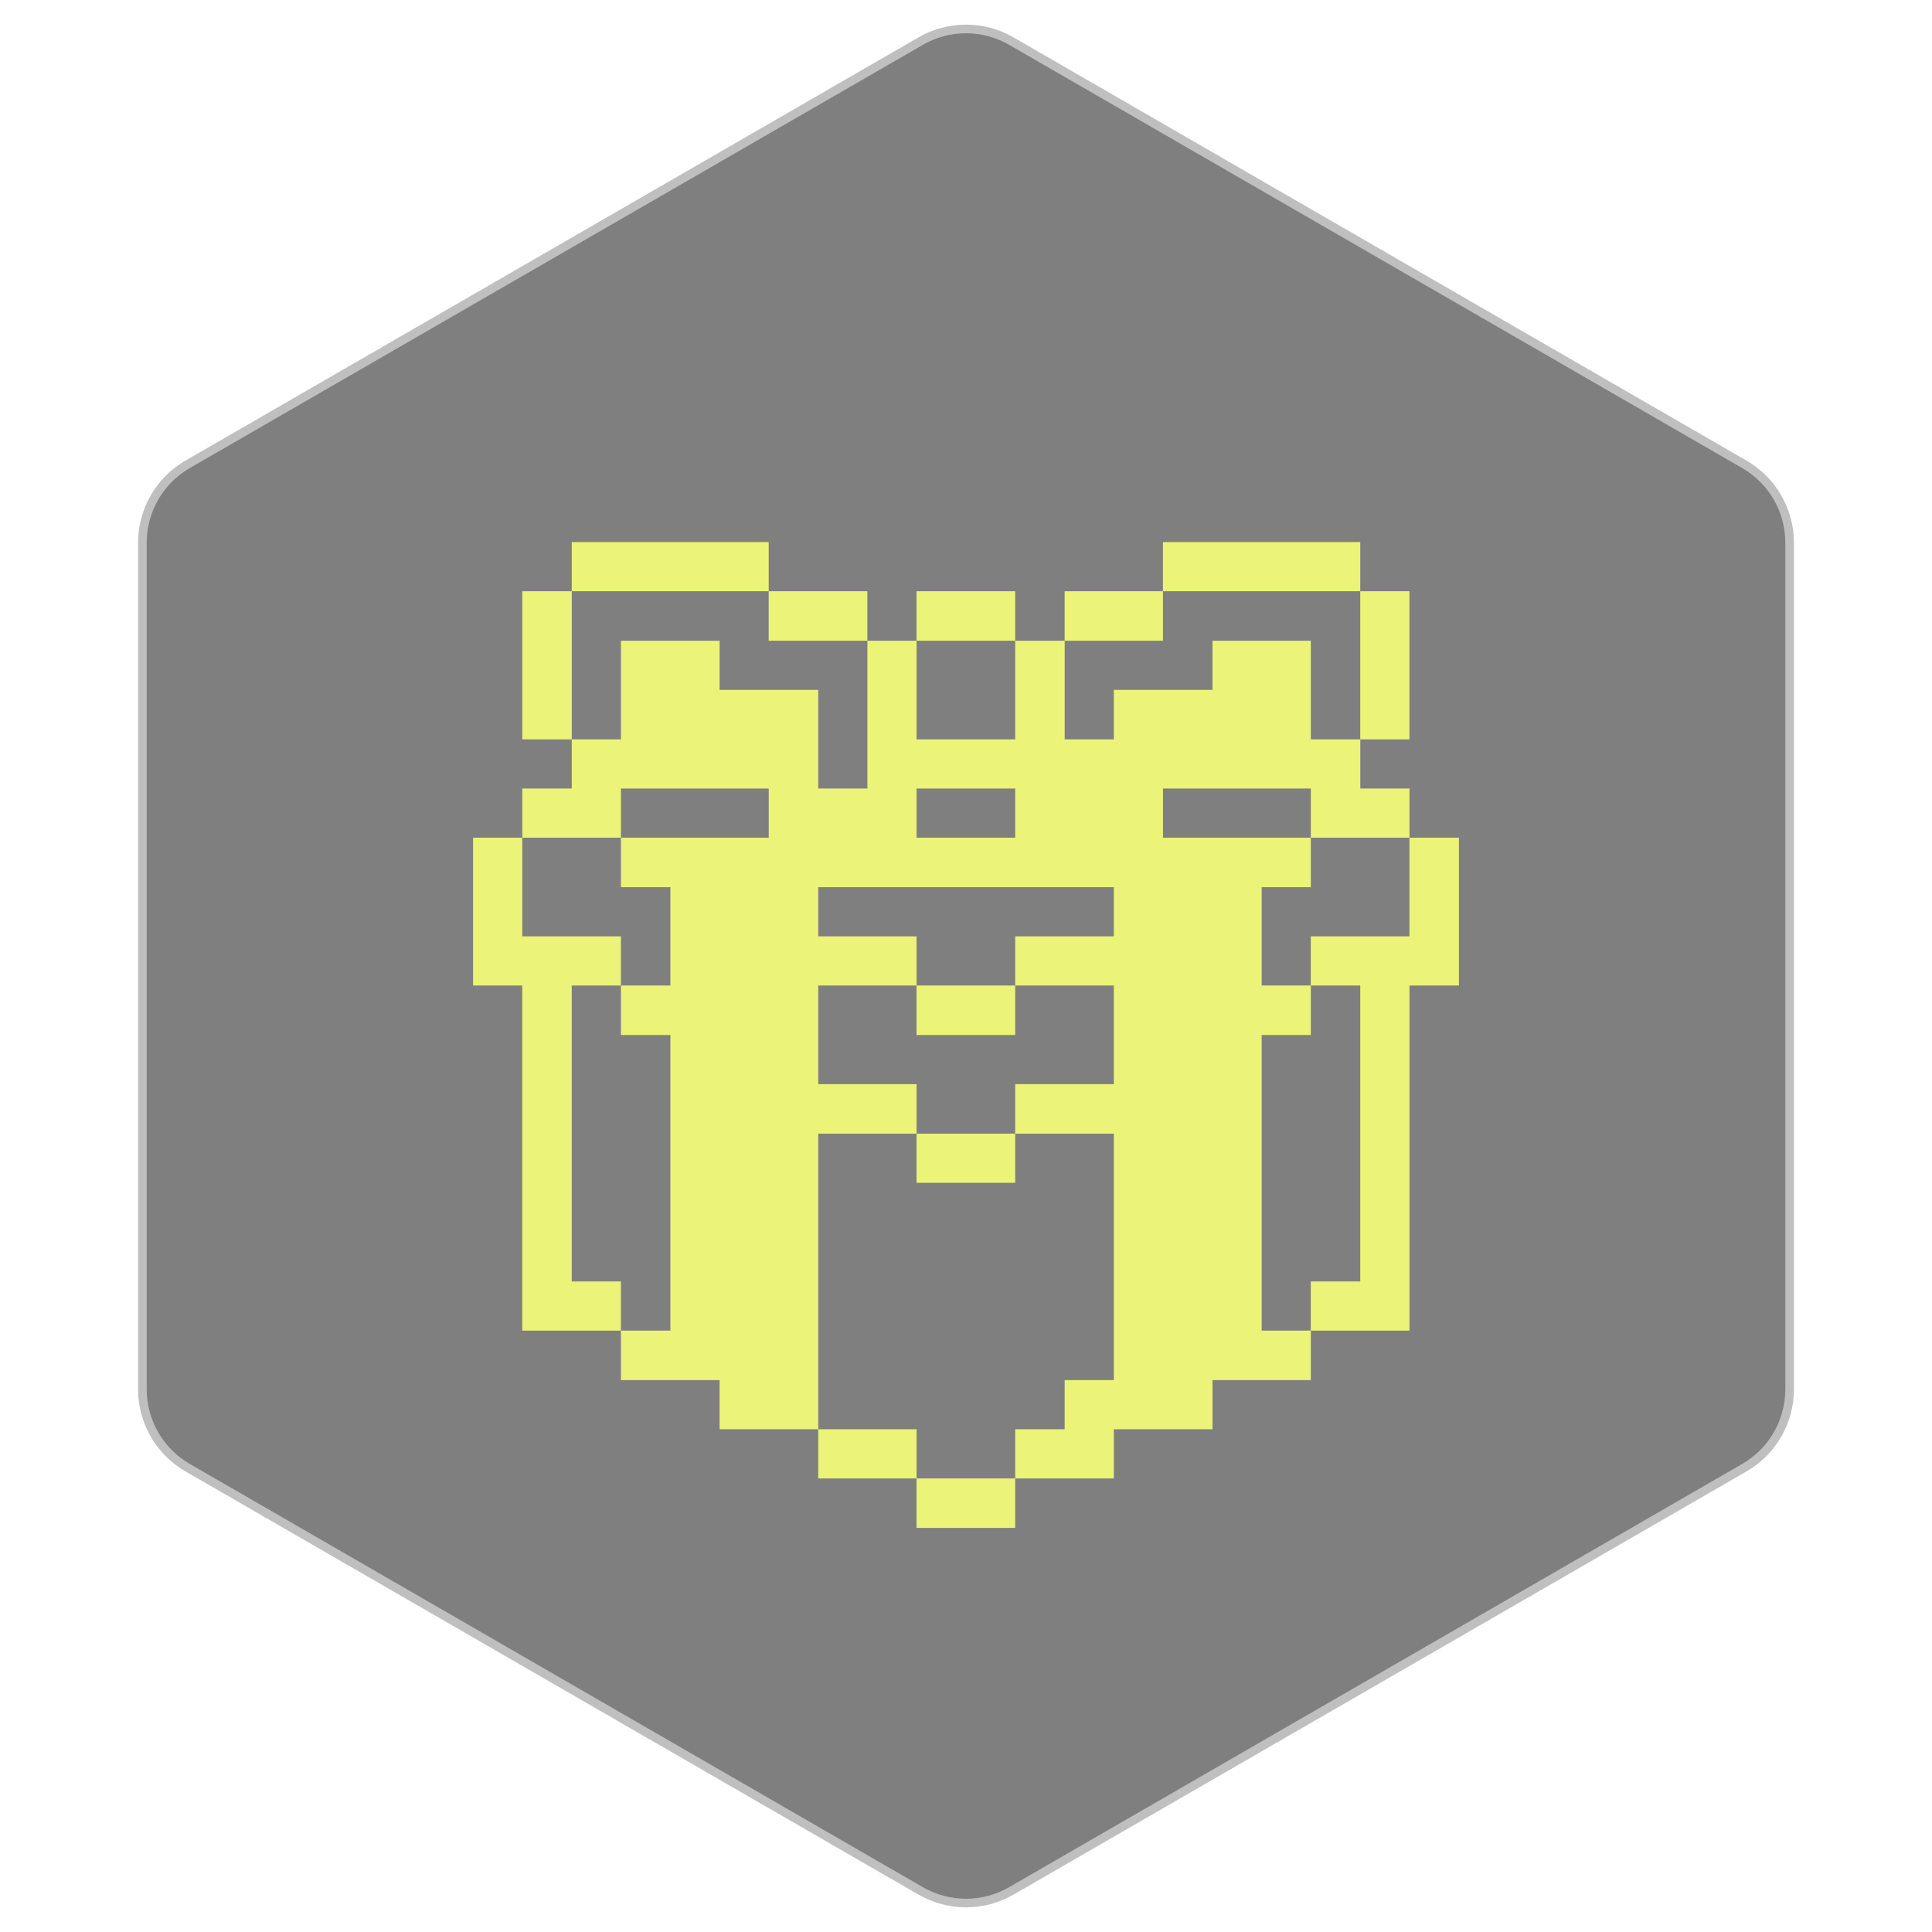<svg width="112" height="112" viewBox="0 0 112 112" fill="none" xmlns="http://www.w3.org/2000/svg">
<path opacity="0.5" d="M53.25 2.165C54.952 1.183 57.048 1.183 58.75 2.165L101.247 26.701C102.949 27.683 103.997 29.499 103.997 31.464V80.536C103.997 82.501 102.949 84.317 101.247 85.299L58.75 109.835C57.048 110.817 54.952 110.817 53.25 109.835L10.753 85.299C9.051 84.317 8.003 82.501 8.003 80.536V31.464C8.003 29.499 9.051 27.683 10.753 26.701L53.25 2.165Z" fill="black" stroke="white"/>
<g filter="url(#filter0_d_22795_198)">
<path d="M75.988 54.281V57.131H78.857V74.287H75.988V77.138H81.707V57.131H84.576V48.562H81.707V54.281H75.988Z" fill="#EBF479"/>
<path d="M81.706 34.275H78.856V42.862H81.706V34.275Z" fill="#EBF479"/>
<path d="M30.277 45.712V48.562H35.996V45.712H44.565V48.562H35.996V51.431H38.865V57.131H35.996V60H38.865V77.137H35.996V80.006H41.715V82.856H47.434V65.719H53.134V62.85H47.434V57.131H53.134V54.281H47.434V51.431H64.571V54.281H58.852V57.131H64.571V62.85H58.852V65.719H64.571V80.006H61.721V82.856H58.852V85.706H64.571V82.856H70.29V80.006H75.99V77.137H73.14V60H75.99V57.131H73.14V51.431H75.99V48.562H67.421V45.712H75.99V48.562H81.709V45.712H78.859V42.862H75.99V37.144H70.29V39.994H64.571V42.862H61.721V37.144H58.852V42.862H53.134V37.144H50.284V45.712H47.434V39.994H41.715V37.144H35.996V42.862H33.146V45.712H30.277ZM53.134 45.712H58.852V48.562H53.134V45.712Z" fill="#EBF479"/>
<path d="M78.856 31.425H67.418V34.275H78.856V31.425Z" fill="#EBF479"/>
<path d="M67.419 34.275H61.719V37.144H67.419V34.275Z" fill="#EBF479"/>
<path d="M58.852 34.275H53.133V37.144H58.852V34.275Z" fill="#EBF479"/>
<path d="M58.852 85.706H53.133V88.575H58.852V85.706Z" fill="#EBF479"/>
<path d="M58.852 65.719H53.133V68.569H58.852V65.719Z" fill="#EBF479"/>
<path d="M58.852 57.131H53.133V60H58.852V57.131Z" fill="#EBF479"/>
<path d="M53.134 82.856H47.434V85.706H53.134V82.856Z" fill="#EBF479"/>
<path d="M50.281 34.275H44.562V37.144H50.281V34.275Z" fill="#EBF479"/>
<path d="M44.563 31.425H33.145V34.275H44.563V31.425Z" fill="#EBF479"/>
<path d="M33.145 74.287V57.131H35.995V54.281H30.276V48.562H27.426V57.131H30.276V77.138H35.995V74.287H33.145Z" fill="#EBF479"/>
<path d="M33.146 34.275H30.277V42.862H33.146V34.275Z" fill="#EBF479"/>
</g>
<defs>
<filter id="filter0_d_22795_198" x="7.426" y="11.425" width="97.148" height="97.15" filterUnits="userSpaceOnUse" color-interpolation-filters="sRGB">
<feFlood flood-opacity="0" result="BackgroundImageFix"/>
<feColorMatrix in="SourceAlpha" type="matrix" values="0 0 0 0 0 0 0 0 0 0 0 0 0 0 0 0 0 0 127 0" result="hardAlpha"/>
<feOffset/>
<feGaussianBlur stdDeviation="10"/>
<feComposite in2="hardAlpha" operator="out"/>
<feColorMatrix type="matrix" values="0 0 0 0 0.922 0 0 0 0 0.957 0 0 0 0 0.475 0 0 0 0.6 0"/>
<feBlend mode="normal" in2="BackgroundImageFix" result="effect1_dropShadow_22795_198"/>
<feBlend mode="normal" in="SourceGraphic" in2="effect1_dropShadow_22795_198" result="shape"/>
</filter>
</defs>
</svg>
